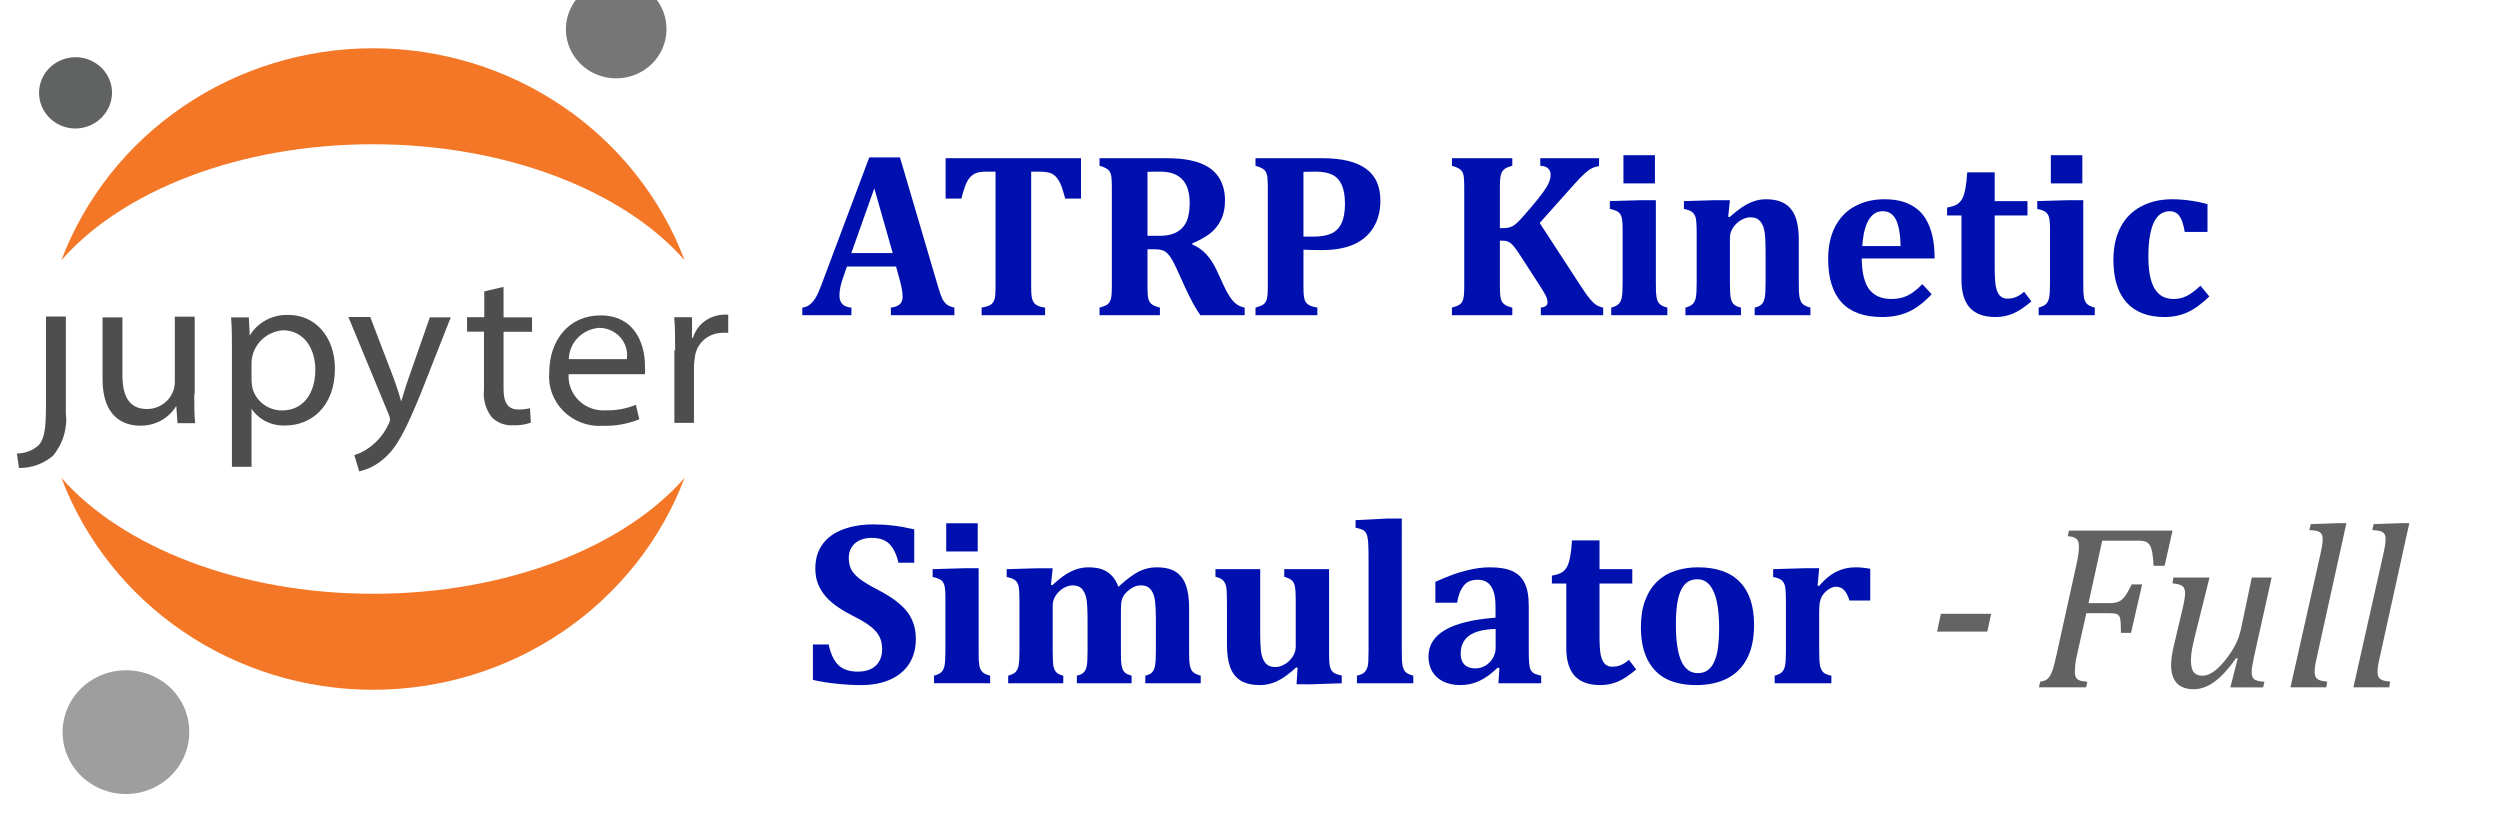 <?xml version="1.0" encoding="UTF-8" standalone="no"?>
<!-- Created with Inkscape (http://www.inkscape.org/) -->

<svg
   xmlns:figma="http://www.figma.com/figma/ns"
   xmlns:dc="http://purl.org/dc/elements/1.1/"
   xmlns:cc="http://creativecommons.org/ns#"
   xmlns:rdf="http://www.w3.org/1999/02/22-rdf-syntax-ns#"
   xmlns:svg="http://www.w3.org/2000/svg"
   xmlns="http://www.w3.org/2000/svg"
   xmlns:xlink="http://www.w3.org/1999/xlink"
   xmlns:sodipodi="http://sodipodi.sourceforge.net/DTD/sodipodi-0.dtd"
   xmlns:inkscape="http://www.inkscape.org/namespaces/inkscape"
   width="90mm"
   height="30mm"
   viewBox="0 0 90 30"
   version="1.1"
   id="svg8"
   inkscape:version="0.92.1 r15371"
   sodipodi:docname="ATRP_Kinetic_Simulator_Full.svg">
  <defs
     id="defs2">
    <path
       d="m 1.745,5.475 c 0,1.558 -0.125,2.065 -0.445,2.439 C 0.943,8.236 0.48,8.414 0,8.413 L 0.125,9.304 C 0.869,9.314 1.591,9.051 2.155,8.565 2.458,8.195 2.683,7.768 2.818,7.309 2.953,6.85 2.993,6.369 2.938,5.894 V 0 h -1.193 v 5.44 z"
       id="path0_fill"
       inkscape:connector-curvature="0" />
    <path
       d="m 5.502,4.763 c 0,0.668 0,1.264 0.053,1.781 H 4.496 L 4.425,5.484 C 4.203,5.859 3.886,6.169 3.506,6.381 3.126,6.594 2.697,6.702 2.261,6.695 1.229,6.695 0,6.134 0,3.846 V 0.045 H 1.193 V 3.606 c 0,1.238 0.383,2.065 1.46,2.065 C 2.875,5.674 3.095,5.632 3.3,5.548 3.505,5.464 3.691,5.34 3.848,5.184 4.005,5.027 4.129,4.84 4.213,4.635 4.296,4.43 4.338,4.21 4.336,3.989 V 0 h 1.193 v 4.727 z"
       id="path1_fill"
       inkscape:connector-curvature="0" />
    <path
       d="m 0.053,2.273 c 0,-0.828 0,-1.505 -0.053,-2.119 H 1.068 L 1.122,1.267 C 1.36,0.865 1.702,0.535 2.113,0.312 2.524,0.089 2.988,-0.018 3.454,0.002 c 1.585,0 2.778,1.327 2.778,3.303 0,2.333 -1.433,3.49 -2.982,3.49 C 2.853,6.813 2.459,6.728 2.105,6.549 1.751,6.369 1.449,6.102 1.229,5.772 v 0 3.561 H 0.053 V 2.299 Z M 1.229,4.009 c 0.003,0.162 0.021,0.322 0.053,0.481 0.101,0.395 0.331,0.746 0.653,0.996 0.323,0.25 0.719,0.385 1.127,0.384 1.255,0 1.994,-1.024 1.994,-2.511 0,-1.3 -0.694,-2.413 -1.95,-2.413 C 2.61,0.987 2.145,1.207 1.8,1.566 1.454,1.925 1.251,2.398 1.229,2.896 Z"
       id="path2_fill"
       inkscape:connector-curvature="0" />
    <path
       d="M 1.318,0.018 2.751,3.855 C 2.902,4.282 3.063,4.799 3.169,5.182 3.294,4.79 3.428,4.291 3.588,3.828 L 4.888,0.018 H 6.143 L 4.362,4.647 C 3.472,6.873 2.929,8.022 2.11,8.716 1.697,9.093 1.194,9.357 0.65,9.482 L 0.356,8.485 C 0.737,8.359 1.09,8.163 1.398,7.906 1.832,7.552 2.177,7.1 2.404,6.588 2.452,6.499 2.486,6.403 2.502,6.303 2.492,6.196 2.465,6.091 2.422,5.992 L 0,0 h 1.3 z"
       id="path3_fill"
       inkscape:connector-curvature="0" />
    <path
       d="M 2.19,0 V 1.87 H 3.9 v 0.89 H 2.19 v 3.508 c 0,0.801 0.231,1.264 0.89,1.264 C 3.314,7.536 3.548,7.509 3.775,7.452 L 3.828,8.342 C 3.488,8.46 3.129,8.514 2.769,8.502 2.53,8.517 2.292,8.48 2.069,8.394 1.846,8.308 1.644,8.175 1.478,8.004 1.115,7.519 0.95,6.914 1.015,6.312 V 2.751 H 0 V 1.861 H 1.033 V 0.276 Z"
       id="path4_fill"
       inkscape:connector-curvature="0" />
    <path
       d="M 1.177,3.579 C 1.153,3.881 1.195,4.185 1.299,4.469 1.404,4.753 1.569,5.011 1.783,5.225 1.997,5.44 2.256,5.605 2.54,5.709 2.824,5.814 3.128,5.856 3.43,5.831 4.04,5.845 4.647,5.73 5.21,5.493 l 0.205,0.89 C 4.724,6.668 3.981,6.805 3.234,6.784 2.798,6.814 2.361,6.749 1.953,6.594 1.545,6.439 1.175,6.198 0.869,5.887 0.563,5.576 0.328,5.202 0.18,4.791 0.031,4.381 -0.026,3.943 0.011,3.508 0.011,1.549 1.177,0 3.082,0 c 2.137,0 2.671,1.87 2.671,3.063 0.011,0.184 0.011,0.368 0,0.552 H 1.15 Z M 4.667,2.689 C 4.701,2.451 4.684,2.208 4.617,1.977 4.55,1.746 4.434,1.533 4.277,1.35 4.12,1.168 3.926,1.022 3.707,0.921 3.489,0.82 3.252,0.767 3.011,0.766 2.522,0.801 2.064,1.018 1.726,1.374 1.388,1.729 1.196,2.198 1.186,2.689 Z"
       id="path5_fill"
       inkscape:connector-curvature="0" />
    <path
       d="m 0.053,2.192 c 0,-0.766 0,-1.424 -0.053,-2.03 H 1.068 V 1.436 H 1.122 C 1.234,1.043 1.466,0.694 1.785,0.439 2.104,0.184 2.494,0.034 2.902,0.011 c 0.112,-0.015 0.226,-0.015 0.338,0 V 1.124 C 3.105,1.108 2.967,1.108 2.831,1.124 2.427,1.14 2.042,1.302 1.749,1.58 1.456,1.859 1.274,2.235 1.238,2.637 1.204,2.82 1.186,3.004 1.184,3.189 V 6.653 H 0.009 V 2.201 Z"
       id="path6_fill"
       inkscape:connector-curvature="0" />
    <path
       d="M 6.031,2.836 C 6.067,3.434 5.925,4.029 5.622,4.546 5.319,5.063 4.869,5.478 4.329,5.738 3.789,5.999 3.184,6.092 2.591,6.008 1.998,5.923 1.443,5.663 0.998,5.262 0.553,4.861 0.237,4.337 0.091,3.755 -0.055,3.174 -0.025,2.563 0.178,1.999 0.381,1.435 0.747,0.944 1.229,0.589 1.712,0.234 2.289,0.03 2.888,0.005 3.28,-0.017 3.673,0.039 4.044,0.17 4.415,0.301 4.756,0.503 5.048,0.767 5.34,1.03 5.577,1.348 5.746,1.703 5.914,2.058 6.011,2.443 6.031,2.836 Z"
       id="path7_fill"
       inkscape:connector-curvature="0" />
    <path
       d="M 18.696,7.122 C 10.684,7.122 3.641,4.247 0,0 1.413,3.82 3.962,7.116 7.305,9.444 10.647,11.772 14.623,13.02 18.696,13.02 c 4.073,0 8.049,-1.248 11.392,-3.576 C 33.43,7.116 35.98,3.82 37.392,0 33.76,4.247 26.744,7.122 18.696,7.122 Z"
       id="path8_fill"
       inkscape:connector-curvature="0" />
    <path
       d="m 18.696,5.897 c 8.013,0 15.055,2.876 18.696,7.122 C 35.98,9.199 33.43,5.903 30.088,3.576 26.745,1.248 22.77,0 18.696,0 14.623,0 10.647,1.248 7.305,3.576 3.962,5.903 1.413,9.199 0,13.02 3.641,8.764 10.648,5.897 18.696,5.897 Z"
       id="path9_fill"
       inkscape:connector-curvature="0" />
    <path
       d="M 7.596,3.567 C 7.643,4.32 7.464,5.07 7.083,5.722 6.703,6.373 6.136,6.897 5.457,7.226 4.777,7.554 4.015,7.673 3.268,7.567 2.52,7.461 1.822,7.135 1.26,6.631 0.699,6.126 0.3,5.466 0.116,4.734 -0.069,4.002 -0.032,3.232 0.223,2.521 0.477,1.81 0.938,1.192 1.545,0.744 2.153,0.296 2.88,0.039 3.634,0.005 4.128,-0.021 4.622,0.05 5.089,0.215 5.555,0.379 5.985,0.634 6.353,0.965 6.721,1.296 7.02,1.696 7.233,2.142 7.446,2.589 7.57,3.073 7.596,3.567 Z"
       id="path10_fill"
       inkscape:connector-curvature="0" />
    <path
       d="M 2.251,4.379 C 1.819,4.391 1.393,4.275 1.027,4.046 0.661,3.817 0.371,3.484 0.194,3.091 0.016,2.697 -0.041,2.259 0.029,1.833 0.1,1.407 0.294,1.011 0.589,0.696 0.884,0.38 1.266,0.158 1.686,0.059 2.106,-0.041 2.546,-0.014 2.951,0.137 3.356,0.287 3.708,0.553 3.962,0.903 4.216,1.252 4.361,1.669 4.378,2.1 4.395,2.684 4.181,3.25 3.783,3.677 3.385,4.104 2.834,4.356 2.251,4.379 Z"
       id="path11_fill"
       inkscape:connector-curvature="0" />
    <path
       d="m 1.745,5.475 c 0,1.558 -0.125,2.065 -0.445,2.439 C 0.943,8.236 0.48,8.414 0,8.413 L 0.125,9.304 C 0.869,9.314 1.591,9.051 2.155,8.565 2.458,8.195 2.683,7.768 2.818,7.309 2.953,6.85 2.993,6.369 2.938,5.894 V 0 h -1.193 v 5.44 z"
       id="path0_fill-9"
       inkscape:connector-curvature="0" />
    <path
       d="m 5.502,4.763 c 0,0.668 0,1.264 0.053,1.781 H 4.496 L 4.425,5.484 C 4.203,5.859 3.886,6.169 3.506,6.381 3.126,6.594 2.697,6.702 2.261,6.695 1.229,6.695 0,6.134 0,3.846 V 0.045 H 1.193 V 3.606 c 0,1.238 0.383,2.065 1.46,2.065 C 2.875,5.674 3.095,5.632 3.3,5.548 3.505,5.464 3.691,5.34 3.848,5.184 4.005,5.027 4.129,4.84 4.213,4.635 4.296,4.43 4.338,4.21 4.336,3.989 V 0 h 1.193 v 4.727 z"
       id="path1_fill-4"
       inkscape:connector-curvature="0" />
    <path
       d="m 0.053,2.273 c 0,-0.828 0,-1.505 -0.053,-2.119 H 1.068 L 1.122,1.267 C 1.36,0.865 1.702,0.535 2.113,0.312 2.524,0.089 2.988,-0.018 3.454,0.002 c 1.585,0 2.778,1.327 2.778,3.303 0,2.333 -1.433,3.49 -2.982,3.49 C 2.853,6.813 2.459,6.728 2.105,6.549 1.751,6.369 1.449,6.102 1.229,5.772 v 0 3.561 H 0.053 V 2.299 Z M 1.229,4.009 c 0.003,0.162 0.021,0.322 0.053,0.481 0.101,0.395 0.331,0.746 0.653,0.996 0.323,0.25 0.719,0.385 1.127,0.384 1.255,0 1.994,-1.024 1.994,-2.511 0,-1.3 -0.694,-2.413 -1.95,-2.413 C 2.61,0.987 2.145,1.207 1.8,1.566 1.454,1.925 1.251,2.398 1.229,2.896 Z"
       id="path2_fill-4"
       inkscape:connector-curvature="0" />
    <path
       d="M 1.318,0.018 2.751,3.855 C 2.902,4.282 3.063,4.799 3.169,5.182 3.294,4.79 3.428,4.291 3.588,3.828 L 4.888,0.018 H 6.143 L 4.362,4.647 C 3.472,6.873 2.929,8.022 2.11,8.716 1.697,9.093 1.194,9.357 0.65,9.482 L 0.356,8.485 C 0.737,8.359 1.09,8.163 1.398,7.906 1.832,7.552 2.177,7.1 2.404,6.588 2.452,6.499 2.486,6.403 2.502,6.303 2.492,6.196 2.465,6.091 2.422,5.992 L 0,0 h 1.3 z"
       id="path3_fill-4"
       inkscape:connector-curvature="0" />
    <path
       d="M 2.19,0 V 1.87 H 3.9 v 0.89 H 2.19 v 3.508 c 0,0.801 0.231,1.264 0.89,1.264 C 3.314,7.536 3.548,7.509 3.775,7.452 L 3.828,8.342 C 3.488,8.46 3.129,8.514 2.769,8.502 2.53,8.517 2.292,8.48 2.069,8.394 1.846,8.308 1.644,8.175 1.478,8.004 1.115,7.519 0.95,6.914 1.015,6.312 V 2.751 H 0 V 1.861 H 1.033 V 0.276 Z"
       id="path4_fill-1"
       inkscape:connector-curvature="0" />
    <path
       d="M 1.177,3.579 C 1.153,3.881 1.195,4.185 1.299,4.469 1.404,4.753 1.569,5.011 1.783,5.225 1.997,5.44 2.256,5.605 2.54,5.709 2.824,5.814 3.128,5.856 3.43,5.831 4.04,5.845 4.647,5.73 5.21,5.493 l 0.205,0.89 C 4.724,6.668 3.981,6.805 3.234,6.784 2.798,6.814 2.361,6.749 1.953,6.594 1.545,6.439 1.175,6.198 0.869,5.887 0.563,5.576 0.328,5.202 0.18,4.791 0.031,4.381 -0.026,3.943 0.011,3.508 0.011,1.549 1.177,0 3.082,0 c 2.137,0 2.671,1.87 2.671,3.063 0.011,0.184 0.011,0.368 0,0.552 H 1.15 Z M 4.667,2.689 C 4.701,2.451 4.684,2.208 4.617,1.977 4.55,1.746 4.434,1.533 4.277,1.35 4.12,1.168 3.926,1.022 3.707,0.921 3.489,0.82 3.252,0.767 3.011,0.766 2.522,0.801 2.064,1.018 1.726,1.374 1.388,1.729 1.196,2.198 1.186,2.689 Z"
       id="path5_fill-5"
       inkscape:connector-curvature="0" />
    <path
       d="m 0.053,2.192 c 0,-0.766 0,-1.424 -0.053,-2.03 H 1.068 V 1.436 H 1.122 C 1.234,1.043 1.466,0.694 1.785,0.439 2.104,0.184 2.494,0.034 2.902,0.011 c 0.112,-0.015 0.226,-0.015 0.338,0 V 1.124 C 3.105,1.108 2.967,1.108 2.831,1.124 2.427,1.14 2.042,1.302 1.749,1.58 1.456,1.859 1.274,2.235 1.238,2.637 1.204,2.82 1.186,3.004 1.184,3.189 V 6.653 H 0.009 V 2.201 Z"
       id="path6_fill-1"
       inkscape:connector-curvature="0" />
    <path
       d="M 6.031,2.836 C 6.067,3.434 5.925,4.029 5.622,4.546 5.319,5.063 4.869,5.478 4.329,5.738 3.789,5.999 3.184,6.092 2.591,6.008 1.998,5.923 1.443,5.663 0.998,5.262 0.553,4.861 0.237,4.337 0.091,3.755 -0.055,3.174 -0.025,2.563 0.178,1.999 0.381,1.435 0.747,0.944 1.229,0.589 1.712,0.234 2.289,0.03 2.888,0.005 3.28,-0.017 3.673,0.039 4.044,0.17 4.415,0.301 4.756,0.503 5.048,0.767 5.34,1.03 5.577,1.348 5.746,1.703 5.914,2.058 6.011,2.443 6.031,2.836 Z"
       id="path7_fill-1"
       inkscape:connector-curvature="0" />
    <path
       d="M 18.696,7.122 C 10.684,7.122 3.641,4.247 0,0 1.413,3.82 3.962,7.116 7.305,9.444 10.647,11.772 14.623,13.02 18.696,13.02 c 4.073,0 8.049,-1.248 11.392,-3.576 C 33.43,7.116 35.98,3.82 37.392,0 33.76,4.247 26.744,7.122 18.696,7.122 Z"
       id="path8_fill-3"
       inkscape:connector-curvature="0" />
    <path
       d="m 18.696,5.897 c 8.013,0 15.055,2.876 18.696,7.122 C 35.98,9.199 33.43,5.903 30.088,3.576 26.745,1.248 22.77,0 18.696,0 14.623,0 10.647,1.248 7.305,3.576 3.962,5.903 1.413,9.199 0,13.02 3.641,8.764 10.648,5.897 18.696,5.897 Z"
       id="path9_fill-6"
       inkscape:connector-curvature="0" />
    <path
       d="M 7.596,3.567 C 7.643,4.32 7.464,5.07 7.083,5.722 6.703,6.373 6.136,6.897 5.457,7.226 4.777,7.554 4.015,7.673 3.268,7.567 2.52,7.461 1.822,7.135 1.26,6.631 0.699,6.126 0.3,5.466 0.116,4.734 -0.069,4.002 -0.032,3.232 0.223,2.521 0.477,1.81 0.938,1.192 1.545,0.744 2.153,0.296 2.88,0.039 3.634,0.005 4.128,-0.021 4.622,0.05 5.089,0.215 5.555,0.379 5.985,0.634 6.353,0.965 6.721,1.296 7.02,1.696 7.233,2.142 7.446,2.589 7.57,3.073 7.596,3.567 Z"
       id="path10_fill-2"
       inkscape:connector-curvature="0" />
    <path
       d="M 2.251,4.379 C 1.819,4.391 1.393,4.275 1.027,4.046 0.661,3.817 0.371,3.484 0.194,3.091 0.016,2.697 -0.041,2.259 0.029,1.833 0.1,1.407 0.294,1.011 0.589,0.696 0.884,0.38 1.266,0.158 1.686,0.059 2.106,-0.041 2.546,-0.014 2.951,0.137 3.356,0.287 3.708,0.553 3.962,0.903 4.216,1.252 4.361,1.669 4.378,2.1 4.395,2.684 4.181,3.25 3.783,3.677 3.385,4.104 2.834,4.356 2.251,4.379 Z"
       id="path11_fill-0"
       inkscape:connector-curvature="0" />
  </defs>
  <sodipodi:namedview
     id="base"
     pagecolor="#ffffff"
     bordercolor="#666666"
     borderopacity="1.0"
     inkscape:pageopacity="0.0"
     inkscape:pageshadow="2"
     inkscape:zoom="1.979899"
     inkscape:cx="222.56582"
     inkscape:cy="66.161592"
     inkscape:document-units="mm"
     inkscape:current-layer="layer1"
     showgrid="false"
     inkscape:pagecheckerboard="true"
     inkscape:window-width="1428"
     inkscape:window-height="977"
     inkscape:window-x="64"
     inkscape:window-y="-8"
     inkscape:window-maximized="1" />
  <g
     inkscape:label="Layer 1"
     inkscape:groupmode="layer"
     id="layer1"
     transform="translate(0,-267)">
    <g
       figma:type="canvas"
       transform="matrix(0.6,0,0,0.586,-983.716,-1171.58)"
       id="Canvas">
      <g
         figma:type="group"
         style="mix-blend-mode:normal"
         id="g225">
        <g
           figma:type="group"
           style="mix-blend-mode:normal"
           id="g223">
          <g
             figma:type="group"
             style="mix-blend-mode:normal"
             id="Group">
            <g
               figma:type="group"
               style="mix-blend-mode:normal"
               id="g">
              <g
                 figma:type="group"
                 style="mix-blend-mode:normal"
                 id="path">
                <g
                   figma:type="vector"
                   style="mix-blend-mode:normal"
                   id="path9 fill">
                  <use
                     id="use160"
                     style="mix-blend-mode:normal;fill:#4e4e4e"
                     transform="translate(1640.54,2474.36)"
                     xlink:href="#path0_fill-9"
                     x="0"
                     y="0"
                     width="100%"
                     height="100%" />
                </g>
              </g>
              <g
                 figma:type="group"
                 style="mix-blend-mode:normal"
                 id="g167">
                <g
                   figma:type="vector"
                   style="mix-blend-mode:normal"
                   id="path10 fill">
                  <use
                     id="use164"
                     style="mix-blend-mode:normal;fill:#4e4e4e"
                     transform="translate(1645.68,2474.37)"
                     xlink:href="#path1_fill-4"
                     x="0"
                     y="0"
                     width="100%"
                     height="100%" />
                </g>
              </g>
              <g
                 figma:type="group"
                 style="mix-blend-mode:normal"
                 id="g172">
                <g
                   figma:type="vector"
                   style="mix-blend-mode:normal"
                   id="path11 fill">
                  <use
                     id="use169"
                     style="mix-blend-mode:normal;fill:#4e4e4e"
                     transform="translate(1653.39,2474.26)"
                     xlink:href="#path2_fill-4"
                     x="0"
                     y="0"
                     width="100%"
                     height="100%" />
                </g>
              </g>
              <g
                 figma:type="group"
                 style="mix-blend-mode:normal"
                 id="g177">
                <g
                   figma:type="vector"
                   style="mix-blend-mode:normal"
                   id="path12 fill">
                  <use
                     id="use174"
                     style="mix-blend-mode:normal;fill:#4e4e4e"
                     transform="translate(1660.43,2474.39)"
                     xlink:href="#path3_fill-4"
                     x="0"
                     y="0"
                     width="100%"
                     height="100%" />
                </g>
              </g>
              <g
                 figma:type="group"
                 style="mix-blend-mode:normal"
                 id="g182">
                <g
                   figma:type="vector"
                   style="mix-blend-mode:normal"
                   id="path13 fill">
                  <use
                     id="use179"
                     style="mix-blend-mode:normal;fill:#4e4e4e"
                     transform="translate(1667.55,2472.54)"
                     xlink:href="#path4_fill-1"
                     x="0"
                     y="0"
                     width="100%"
                     height="100%" />
                </g>
              </g>
              <g
                 figma:type="group"
                 style="mix-blend-mode:normal"
                 id="g187">
                <g
                   figma:type="vector"
                   style="mix-blend-mode:normal"
                   id="path14 fill">
                  <use
                     id="use184"
                     style="mix-blend-mode:normal;fill:#4e4e4e"
                     transform="translate(1672.47,2474.29)"
                     xlink:href="#path5_fill-5"
                     x="0"
                     y="0"
                     width="100%"
                     height="100%" />
                </g>
              </g>
              <g
                 figma:type="group"
                 style="mix-blend-mode:normal"
                 id="g192">
                <g
                   figma:type="vector"
                   style="mix-blend-mode:normal"
                   id="path15 fill">
                  <use
                     id="use189"
                     style="mix-blend-mode:normal;fill:#4e4e4e"
                     transform="translate(1679.98,2474.24)"
                     xlink:href="#path6_fill-1"
                     x="0"
                     y="0"
                     width="100%"
                     height="100%" />
                </g>
              </g>
            </g>
          </g>
          <g
             figma:type="group"
             style="mix-blend-mode:normal"
             id="g221">
            <g
               figma:type="group"
               style="mix-blend-mode:normal"
               id="g199">
              <g
                 figma:type="vector"
                 style="mix-blend-mode:normal"
                 id="path16 fill">
                <use
                   id="use196"
                   style="mix-blend-mode:normal;fill:#767677"
                   transform="translate(1673.48,2453.69)"
                   xlink:href="#path7_fill-1"
                   x="0"
                   y="0"
                   width="100%"
                   height="100%" />
              </g>
            </g>
            <g
               figma:type="group"
               style="mix-blend-mode:normal"
               id="g204">
              <g
                 figma:type="vector"
                 style="mix-blend-mode:normal"
                 id="path17 fill">
                <use
                   id="use201"
                   style="mix-blend-mode:normal;fill:#f37726"
                   transform="translate(1643.21,2484.27)"
                   xlink:href="#path8_fill-3"
                   x="0"
                   y="0"
                   width="100%"
                   height="100%" />
              </g>
            </g>
            <g
               figma:type="group"
               style="mix-blend-mode:normal"
               id="g209">
              <g
                 figma:type="vector"
                 style="mix-blend-mode:normal"
                 id="path18 fill">
                <use
                   id="use206"
                   style="mix-blend-mode:normal;fill:#f37726"
                   transform="translate(1643.21,2457.88)"
                   xlink:href="#path9_fill-6"
                   x="0"
                   y="0"
                   width="100%"
                   height="100%" />
              </g>
            </g>
            <g
               figma:type="group"
               style="mix-blend-mode:normal"
               id="g214">
              <g
                 figma:type="vector"
                 style="mix-blend-mode:normal"
                 id="path19 fill">
                <use
                   id="use211"
                   style="mix-blend-mode:normal;fill:#9e9e9e"
                   transform="translate(1643.28,2496.09)"
                   xlink:href="#path10_fill-2"
                   x="0"
                   y="0"
                   width="100%"
                   height="100%" />
              </g>
            </g>
            <g
               figma:type="group"
               style="mix-blend-mode:normal"
               id="g219">
              <g
                 figma:type="vector"
                 style="mix-blend-mode:normal"
                 id="path20 fill">
                <use
                   id="use216"
                   style="mix-blend-mode:normal;fill:#616262"
                   transform="translate(1641.87,2458.43)"
                   xlink:href="#path11_fill-0"
                   x="0"
                   y="0"
                   width="100%"
                   height="100%" />
              </g>
            </g>
          </g>
        </g>
      </g>
    </g>
    <g
       aria-label="ATRP Kinetic Simulator -Lite"
       transform="matrix(0.265,0,0,0.265,-3.608,264.595)"
       style="font-style:normal;font-weight:normal;font-size:40px;line-height:1.25;font-family:sans-serif;letter-spacing:0px;word-spacing:0px;fill:#000000;fill-opacity:1;stroke:none"
       id="flowRoot302">
      <path
         d="m 135.344,45.284 h -6.672 l -0.516,1.484 q -0.219,0.625 -0.359,1.219 -0.141,0.578 -0.141,1.234 0,1.531 1.625,1.641 v 1.031 h -6.672 v -1.031 q 0.578,-0.062 1.016,-0.406 0.438,-0.344 0.797,-0.938 0.359,-0.594 0.766,-1.703 l 6.516,-17.359 h 4.172 l 5.156,17.5 q 0.344,1.172 0.578,1.672 0.234,0.484 0.609,0.797 0.375,0.297 1.047,0.438 v 1.031 h -8.625 v -1.031 q 0.812,-0.094 1.203,-0.453 0.391,-0.359 0.391,-1.016 0,-0.484 -0.109,-1.078 -0.109,-0.594 -0.359,-1.5 z m -6.078,-1.828 h 5.625 l -2.5,-8.797 z"
         style="font-style:normal;font-variant:normal;font-weight:bold;font-stretch:normal;font-size:32px;font-family:Cambria;-inkscape-font-specification:'Cambria Bold';fill:#0010af;fill-opacity:1"
         id="path4563" />
      <path
         d="m 146.969,51.894 v -1.031 Q 147.625,50.753 148,50.581 q 0.391,-0.188 0.578,-0.516 0.188,-0.328 0.234,-0.828 0.047,-0.516 0.047,-1.266 V 32.394 h -1.266 q -0.938,0 -1.438,0.219 -0.5,0.219 -0.875,0.688 -0.359,0.469 -0.625,1.266 -0.266,0.781 -0.438,1.484 h -2.141 v -5.484 h 18.391 v 5.484 h -2.141 q -0.297,-1.062 -0.469,-1.562 -0.172,-0.5 -0.391,-0.844 -0.203,-0.359 -0.438,-0.594 -0.234,-0.234 -0.5,-0.375 -0.266,-0.141 -0.672,-0.203 -0.391,-0.078 -1.031,-0.078 h -1.125 v 15.578 q 0,0.828 0.047,1.266 0.047,0.422 0.172,0.688 0.125,0.266 0.297,0.438 0.188,0.156 0.5,0.297 0.328,0.125 0.875,0.203 v 1.031 z"
         style="font-style:normal;font-variant:normal;font-weight:bold;font-stretch:normal;font-size:32px;font-family:Cambria;-inkscape-font-specification:'Cambria Bold';fill:#0010af;fill-opacity:1"
         id="path4565" />
      <path
         d="m 171.188,51.894 h -8.203 v -1.031 q 0.578,-0.156 0.906,-0.328 0.344,-0.188 0.5,-0.5 0.172,-0.328 0.219,-0.812 0.047,-0.5 0.047,-1.25 v -13.469 q 0,-0.734 -0.047,-1.234 -0.031,-0.5 -0.203,-0.812 -0.156,-0.312 -0.5,-0.5 -0.328,-0.203 -0.922,-0.359 v -1.031 h 9.109 q 1.844,0 3.125,0.266 1.297,0.25 2.266,0.781 0.812,0.438 1.375,1.109 0.562,0.656 0.859,1.547 0.312,0.875 0.312,2.047 0,1.531 -0.547,2.625 -0.531,1.094 -1.453,1.828 -0.906,0.719 -2.438,1.359 v 0.156 q 1.156,0.5 1.906,1.344 0.766,0.828 1.375,2.109 l 0.984,2.125 q 0.656,1.422 1.297,2.141 0.656,0.703 1.547,0.859 v 1.031 h -6.016 q -0.906,-1.25 -2.047,-3.719 l -1.219,-2.672 q -0.547,-1.188 -0.938,-1.688 -0.391,-0.5 -0.812,-0.688 -0.406,-0.188 -1.266,-0.188 H 169.5 v 5.031 q 0,1.172 0.109,1.641 0.109,0.469 0.422,0.75 0.312,0.281 1.156,0.5 z M 169.5,32.425 v 8.688 h 1.547 q 1.25,0 2.062,-0.328 0.812,-0.344 1.281,-0.938 0.484,-0.609 0.656,-1.422 0.188,-0.812 0.188,-1.781 0,-2.125 -1,-3.188 -1,-1.062 -2.969,-1.062 -1.344,0 -1.766,0.031 z"
         style="font-style:normal;font-variant:normal;font-weight:bold;font-stretch:normal;font-size:32px;font-family:Cambria;-inkscape-font-specification:'Cambria Bold';fill:#0010af;fill-opacity:1"
         id="path4567" />
      <path
         d="m 190.688,47.987 q 0,1.031 0.078,1.469 0.078,0.422 0.25,0.688 0.188,0.25 0.516,0.422 0.344,0.172 1.047,0.297 v 1.031 h -8.406 v -1.031 q 0.578,-0.156 0.906,-0.328 0.344,-0.188 0.5,-0.5 0.172,-0.328 0.219,-0.812 0.047,-0.5 0.047,-1.25 v -13.469 q 0,-0.734 -0.047,-1.234 -0.031,-0.5 -0.203,-0.812 -0.156,-0.312 -0.5,-0.5 -0.328,-0.203 -0.922,-0.359 v -1.031 H 193.25 q 3.953,0 5.922,1.422 1.969,1.406 1.969,4.344 0,2.078 -0.922,3.609 -0.922,1.531 -2.672,2.328 -1.75,0.781 -4.375,0.781 -1.516,0 -2.484,-0.062 z m 0,-6.766 h 1.344 q 1.562,0 2.484,-0.438 0.922,-0.453 1.359,-1.422 0.453,-0.969 0.453,-2.609 0,-1.625 -0.453,-2.578 -0.438,-0.969 -1.297,-1.375 -0.859,-0.406 -2.203,-0.406 -1.094,0 -1.688,0.031 z"
         style="font-style:normal;font-variant:normal;font-weight:bold;font-stretch:normal;font-size:32px;font-family:Cambria;-inkscape-font-specification:'Cambria Bold';fill:#0010af;fill-opacity:1"
         id="path4569" />
      <path
         d="m 228.234,47.737 q 0.609,0.938 1.016,1.5 0.422,0.547 0.734,0.859 0.312,0.312 0.609,0.484 0.312,0.156 0.812,0.297 v 1.016 h -8.469 v -1.031 q 0.531,-0.078 0.719,-0.25 0.188,-0.188 0.188,-0.484 0,-0.25 -0.078,-0.484 -0.062,-0.25 -0.328,-0.719 -0.266,-0.469 -1.078,-1.719 l -2.391,-3.688 q -0.438,-0.672 -0.766,-1.047 -0.312,-0.375 -0.641,-0.531 -0.312,-0.172 -0.875,-0.172 h -0.312 v 6.203 q 0,0.547 0.031,1.016 0.031,0.469 0.125,0.766 0.094,0.297 0.266,0.5 0.188,0.203 0.5,0.359 0.312,0.141 0.766,0.25 v 1.031 h -8.203 v -1.031 q 0.578,-0.156 0.906,-0.328 0.344,-0.188 0.5,-0.5 0.172,-0.328 0.219,-0.812 0.047,-0.5 0.047,-1.25 v -13.469 q 0,-0.734 -0.047,-1.234 -0.031,-0.5 -0.203,-0.812 -0.156,-0.312 -0.5,-0.5 -0.328,-0.203 -0.922,-0.359 v -1.031 h 8.203 v 1.031 q -0.656,0.172 -0.969,0.375 -0.297,0.203 -0.453,0.484 -0.141,0.281 -0.203,0.719 -0.062,0.438 -0.062,1.328 v 5.562 h 0.328 q 0.719,0 1.141,-0.156 0.422,-0.156 0.859,-0.562 0.453,-0.406 1.719,-1.891 1.281,-1.5 1.844,-2.297 0.578,-0.812 0.781,-1.328 0.219,-0.531 0.219,-1.047 0,-0.547 -0.375,-0.859 -0.359,-0.312 -1.031,-0.328 v -1.031 h 7.984 v 1.062 q -0.594,0.109 -1.016,0.328 -0.422,0.219 -0.969,0.719 -0.547,0.484 -1.391,1.438 l -4.688,5.25 z"
         style="font-style:normal;font-variant:normal;font-weight:bold;font-stretch:normal;font-size:32px;font-family:Cambria;-inkscape-font-specification:'Cambria Bold';fill:#0010af;fill-opacity:1"
         id="path4571" />
      <path
         d="m 238.438,30.159 v 3.828 h -4.281 V 30.159 Z M 232.5,50.862 q 0.766,-0.203 1.047,-0.531 0.297,-0.328 0.391,-0.891 0.109,-0.562 0.109,-2.047 v -7.266 q 0,-0.766 -0.078,-1.234 -0.062,-0.469 -0.266,-0.75 -0.188,-0.281 -0.531,-0.422 -0.328,-0.156 -0.859,-0.266 v -1.062 l 4.297,-0.125 h 1.953 v 11.109 q 0,0.875 0.016,1.359 0.031,0.469 0.078,0.734 0.047,0.25 0.125,0.453 0.094,0.203 0.234,0.375 0.141,0.172 0.406,0.312 0.266,0.141 0.703,0.25 v 1.031 H 232.5 Z"
         style="font-style:normal;font-variant:normal;font-weight:bold;font-stretch:normal;font-size:32px;font-family:Cambria;-inkscape-font-specification:'Cambria Bold';fill:#0010af;fill-opacity:1"
         id="path4573" />
      <path
         d="m 259.562,51.894 h -7.578 v -1.031 q 0.719,-0.172 1,-0.5 0.281,-0.344 0.375,-0.906 0.109,-0.578 0.109,-2.062 v -4.172 q 0,-1.109 -0.047,-1.812 -0.047,-0.719 -0.156,-1.172 -0.094,-0.453 -0.281,-0.75 -0.172,-0.312 -0.391,-0.5 -0.219,-0.203 -0.5,-0.297 -0.281,-0.094 -0.719,-0.094 -0.594,0 -1.234,0.375 -0.641,0.359 -1.078,1.016 -0.438,0.641 -0.438,1.375 v 6.016 q 0,1.484 0.094,2.062 0.094,0.578 0.375,0.922 0.297,0.328 1.031,0.5 v 1.031 h -7.547 v -1.031 q 0.75,-0.203 1.031,-0.531 0.297,-0.328 0.391,-0.891 0.109,-0.562 0.109,-2.047 v -6.422 q 0,-1.156 -0.047,-1.703 -0.031,-0.562 -0.188,-0.891 -0.141,-0.344 -0.453,-0.547 -0.297,-0.219 -1.047,-0.375 v -1.062 l 4.281,-0.125 h 1.969 l -0.234,2.25 0.188,0.047 q 0.969,-0.859 1.703,-1.344 0.734,-0.5 1.531,-0.781 0.812,-0.297 1.703,-0.297 1.281,0 2.125,0.375 0.844,0.359 1.359,1.062 0.531,0.703 0.75,1.719 0.234,1.016 0.234,2.359 v 5.719 q 0,0.688 0.016,1.297 0.031,0.594 0.125,0.953 0.094,0.359 0.25,0.594 0.172,0.219 0.469,0.375 0.297,0.156 0.719,0.266 z"
         style="font-style:normal;font-variant:normal;font-weight:bold;font-stretch:normal;font-size:32px;font-family:Cambria;-inkscape-font-specification:'Cambria Bold';fill:#0010af;fill-opacity:1"
         id="path4575" />
      <path
         d="m 276.031,49.05 q -1.594,1.688 -3.156,2.391 -1.562,0.703 -3.594,0.703 -3.641,0 -5.484,-1.984 -1.828,-2 -1.828,-5.922 0,-2.531 0.938,-4.359 0.953,-1.844 2.688,-2.781 1.734,-0.953 4.031,-0.953 1.422,0 2.484,0.328 1.078,0.328 1.844,0.922 0.766,0.578 1.266,1.406 0.594,0.984 0.891,2.25 0.312,1.297 0.328,3.141 h -9.906 q 0.016,2.828 1,4.172 1,1.328 3.031,1.328 1.188,0 2.141,-0.438 0.953,-0.453 2.062,-1.578 z m -4.219,-6.547 q -0.062,-2.391 -0.625,-3.562 -0.562,-1.172 -1.812,-1.172 -1.203,0 -1.922,1.219 -0.703,1.219 -0.844,3.516 z"
         style="font-style:normal;font-variant:normal;font-weight:bold;font-stretch:normal;font-size:32px;font-family:Cambria;-inkscape-font-specification:'Cambria Bold';fill:#0010af;fill-opacity:1"
         id="path4577" />
      <path
         d="m 289.578,50.019 q -1.375,1.172 -2.5,1.656 -1.125,0.469 -2.375,0.469 -2.328,0 -3.484,-1.25 -1.141,-1.266 -1.141,-3.812 V 38.347 H 278.125 v -1.078 q 0.953,-0.156 1.406,-0.469 0.453,-0.312 0.703,-0.828 0.25,-0.531 0.391,-1.375 0.156,-0.844 0.234,-2.109 h 3.734 v 3.906 h 4.453 v 1.953 h -4.453 v 7.047 q 0,1.766 0.156,2.609 0.172,0.844 0.562,1.25 0.391,0.391 0.969,0.391 0.438,0 0.781,-0.078 0.344,-0.078 0.719,-0.281 0.391,-0.203 0.812,-0.578 z"
         style="font-style:normal;font-variant:normal;font-weight:bold;font-stretch:normal;font-size:32px;font-family:Cambria;-inkscape-font-specification:'Cambria Bold';fill:#0010af;fill-opacity:1"
         id="path4579" />
      <path
         d="m 296.5,30.159 v 3.828 h -4.281 v -3.828 z m -5.938,20.703 q 0.766,-0.203 1.047,-0.531 0.297,-0.328 0.391,-0.891 0.109,-0.562 0.109,-2.047 v -7.266 q 0,-0.766 -0.078,-1.234 -0.062,-0.469 -0.266,-0.75 -0.188,-0.281 -0.531,-0.422 -0.328,-0.156 -0.859,-0.266 v -1.062 l 4.297,-0.125 h 1.953 v 11.109 q 0,0.875 0.016,1.359 0.031,0.469 0.078,0.734 0.047,0.25 0.125,0.453 0.094,0.203 0.234,0.375 0.141,0.172 0.406,0.312 0.266,0.141 0.703,0.25 v 1.031 h -7.625 z"
         style="font-style:normal;font-variant:normal;font-weight:bold;font-stretch:normal;font-size:32px;font-family:Cambria;-inkscape-font-specification:'Cambria Bold';fill:#0010af;fill-opacity:1"
         id="path4581" />
      <path
         d="m 312.547,47.894 1.203,1.453 q -1.531,1.5 -2.969,2.156 -1.422,0.641 -3.109,0.641 -3.391,0 -5.172,-1.984 -1.781,-2 -1.781,-5.797 0,-2.562 0.969,-4.422 0.984,-1.875 2.812,-2.828 1.828,-0.969 4.188,-0.969 1.266,0 2.516,0.188 1.266,0.172 2.297,0.484 v 3.766 h -3.094 q -0.234,-1.469 -0.703,-2.141 -0.469,-0.672 -1.344,-0.672 -0.578,0 -1.109,0.297 -0.516,0.281 -0.922,1 -0.391,0.703 -0.625,1.906 -0.234,1.188 -0.234,3.016 0,1.828 0.344,3.094 0.344,1.25 1.109,1.938 0.766,0.672 2.016,0.672 0.906,0 1.703,-0.391 0.812,-0.391 1.906,-1.406 z"
         style="font-style:normal;font-variant:normal;font-weight:bold;font-stretch:normal;font-size:32px;font-family:Cambria;-inkscape-font-specification:'Cambria Bold';fill:#0010af;fill-opacity:1"
         id="path4583" />
      <path
         d="m 126.188,96.628 q 0.391,1.859 1.297,2.781 0.922,0.906 2.687,0.906 0.922,0 1.656,-0.312 0.734,-0.313 1.172,-1 0.453,-0.703 0.453,-1.75 0,-0.969 -0.359,-1.672 -0.359,-0.719 -1.156,-1.359 -0.797,-0.641 -2.219,-1.359 -1.219,-0.609 -2.203,-1.266 -0.984,-0.656 -1.688,-1.438 -0.688,-0.797 -1.078,-1.734 -0.375,-0.938 -0.375,-2.109 0,-1.922 0.953,-3.266 0.953,-1.344 2.75,-2.031 1.812,-0.703 4.188,-0.703 1.391,0 2.656,0.156 1.266,0.141 2.891,0.516 v 4.531 h -2.141 q -0.297,-1.234 -0.766,-1.953 -0.453,-0.734 -1.141,-1.078 -0.688,-0.344 -1.734,-0.344 -0.891,0 -1.594,0.312 -0.703,0.312 -1.109,0.938 -0.406,0.609 -0.406,1.484 0,0.906 0.344,1.578 0.359,0.656 1.188,1.297 0.828,0.625 2.406,1.438 1.922,1 3.016,1.969 1.109,0.953 1.625,2.094 0.531,1.125 0.531,2.625 0,1.922 -0.891,3.344 -0.891,1.406 -2.594,2.172 -1.703,0.75 -3.938,0.75 -1.594,0 -3.328,-0.188 -1.719,-0.172 -3.234,-0.516 v -4.813 z"
         style="fill:#0010af;fill-opacity:1"
         id="path4585" />
      <path
         d="m 146.438,80.159 v 3.828 h -4.281 V 80.159 Z M 140.5,100.862 q 0.766,-0.203 1.047,-0.531 0.297,-0.328 0.391,-0.891 0.109,-0.562 0.109,-2.047 v -7.266 q 0,-0.766 -0.078,-1.234 -0.062,-0.469 -0.266,-0.75 -0.188,-0.281 -0.531,-0.422 -0.328,-0.156 -0.859,-0.266 v -1.062 l 4.297,-0.125 h 1.953 v 11.109 q 0,0.875 0.016,1.359 0.031,0.469 0.078,0.734 0.047,0.25 0.125,0.453 0.094,0.203 0.234,0.375 0.141,0.172 0.406,0.312 0.266,0.141 0.703,0.25 v 1.031 H 140.5 Z"
         style="fill:#0010af;fill-opacity:1"
         id="path4587" />
      <path
         d="m 156.391,88.519 0.188,0.047 q 1.422,-1.328 2.562,-1.875 1.141,-0.547 2.328,-0.547 1.156,0 1.922,0.297 0.766,0.297 1.297,0.875 0.531,0.562 0.859,1.484 1.578,-1.469 2.734,-2.062 1.172,-0.594 2.438,-0.594 1.25,0 2.062,0.328 0.828,0.328 1.359,1.016 0.531,0.688 0.766,1.719 0.25,1.031 0.25,2.469 v 5.703 q 0,0.688 0.016,1.297 0.031,0.594 0.125,0.953 0.094,0.359 0.25,0.594 0.172,0.219 0.469,0.375 0.297,0.156 0.719,0.266 v 1.031 h -7.531 v -1.031 q 0.703,-0.172 0.969,-0.5 0.266,-0.328 0.359,-0.906 0.109,-0.578 0.109,-2.062 v -4.188 q 0,-1.406 -0.094,-2.281 -0.094,-0.891 -0.359,-1.391 -0.266,-0.5 -0.641,-0.719 -0.359,-0.219 -0.953,-0.219 -0.406,0 -0.75,0.125 -0.344,0.125 -0.703,0.391 -0.344,0.25 -0.594,0.516 -0.25,0.266 -0.406,0.594 -0.141,0.328 -0.203,0.734 -0.047,0.406 -0.047,1.328 v 5.094 q 0,1.062 0.031,1.625 0.047,0.562 0.172,0.906 0.125,0.344 0.391,0.578 0.281,0.219 0.859,0.375 v 1.031 h -7.438 v -1.031 q 0.719,-0.172 0.984,-0.5 0.281,-0.328 0.375,-0.891 0.094,-0.578 0.094,-2.078 v -4.188 q 0,-1.031 -0.047,-1.734 -0.031,-0.719 -0.125,-1.156 -0.094,-0.438 -0.266,-0.766 -0.156,-0.328 -0.375,-0.531 -0.203,-0.203 -0.5,-0.312 -0.281,-0.109 -0.719,-0.109 -0.578,0 -1.219,0.359 -0.625,0.359 -1.062,1 -0.422,0.641 -0.422,1.375 v 6.047 q 0,1.469 0.078,2.062 0.094,0.578 0.375,0.922 0.281,0.328 0.984,0.5 v 1.031 h -7.484 v -1.031 q 0.75,-0.203 1.031,-0.531 0.297,-0.328 0.391,-0.891 0.109,-0.562 0.109,-2.047 v -6.422 q 0,-1.156 -0.047,-1.703 -0.031,-0.562 -0.188,-0.891 -0.141,-0.344 -0.453,-0.547 -0.297,-0.219 -1.047,-0.375 v -1.062 l 4.281,-0.125 h 1.969 z"
         style="fill:#0010af;fill-opacity:1"
         id="path4589" />
      <path
         d="m 178.734,86.394 h 6.078 v 8.672 q 0,1.5 0.094,2.344 0.094,0.844 0.359,1.344 0.266,0.484 0.641,0.719 0.391,0.219 0.984,0.219 0.578,0 1.219,-0.359 0.641,-0.359 1.078,-1 0.453,-0.656 0.453,-1.391 v -6.031 q 0,-1.141 -0.047,-1.688 -0.047,-0.562 -0.188,-0.875 -0.125,-0.312 -0.406,-0.516 -0.281,-0.219 -0.922,-0.406 v -1.031 h 6.094 v 10.938 q 0,1.188 0.031,1.734 0.047,0.547 0.188,0.875 0.141,0.328 0.453,0.547 0.312,0.203 1.047,0.359 v 1.047 l -4.25,0.141 H 189.75 l 0.141,-2.25 -0.188,-0.047 q -1.453,1.344 -2.594,1.875 -1.141,0.531 -2.297,0.531 -1.656,0 -2.656,-0.609 -0.984,-0.625 -1.422,-1.813 -0.438,-1.203 -0.438,-3.094 v -5.719 q 0,-0.875 -0.031,-1.344 -0.016,-0.469 -0.062,-0.719 -0.047,-0.266 -0.141,-0.469 -0.078,-0.219 -0.234,-0.391 -0.141,-0.172 -0.406,-0.312 -0.25,-0.141 -0.688,-0.25 z"
         style="fill:#0010af;fill-opacity:1"
         id="path4591" />
      <path
         d="m 204.047,97.378 q 0,1.484 0.094,2.047 0.094,0.562 0.375,0.906 0.297,0.328 1.094,0.531 v 1.031 h -7.656 v -1.031 q 0.469,-0.109 0.734,-0.25 0.266,-0.156 0.406,-0.344 0.156,-0.203 0.266,-0.5 0.109,-0.312 0.141,-0.844 0.031,-0.547 0.031,-1.547 v -12.188 q 0,-1.344 -0.031,-1.969 -0.016,-0.641 -0.094,-1.062 -0.062,-0.438 -0.234,-0.688 -0.156,-0.266 -0.453,-0.422 -0.297,-0.156 -0.953,-0.281 v -1.031 l 4.328,-0.219 h 1.953 z"
         style="fill:#0010af;fill-opacity:1"
         id="path4593" />
      <path
         d="m 217.312,99.847 -0.234,-0.078 q -1.281,1.25 -2.5,1.812 -1.203,0.562 -2.562,0.562 -1.344,0 -2.344,-0.484 -0.984,-0.5 -1.5,-1.375 -0.5,-0.875 -0.5,-2.016 0,-2.297 2.25,-3.609 2.266,-1.328 6.859,-1.672 v -1.484 q 0,-1.453 -0.328,-2.234 -0.328,-0.797 -0.844,-1.109 -0.516,-0.328 -1.234,-0.328 -0.719,0 -1.25,0.25 -0.516,0.25 -0.938,0.953 -0.422,0.688 -0.625,1.922 h -2.953 v -2.844 q 1.438,-0.641 2.391,-0.984 0.953,-0.344 1.875,-0.562 0.938,-0.234 1.672,-0.328 0.734,-0.094 1.469,-0.094 1.891,0 3.016,0.5 1.141,0.5 1.703,1.625 0.562,1.125 0.562,3.109 v 6.094 q 0,1.031 0.047,1.594 0.047,0.562 0.141,0.844 0.109,0.266 0.266,0.438 0.156,0.156 0.375,0.266 0.234,0.094 0.859,0.25 v 1.031 h -5.812 z m -0.516,-5.328 q -2.422,0.062 -3.594,0.906 -1.156,0.844 -1.156,2.469 0,0.969 0.531,1.484 0.531,0.5 1.469,0.5 0.719,0 1.359,-0.375 0.641,-0.391 1.016,-1.031 0.375,-0.641 0.375,-1.359 z"
         style="fill:#0010af;fill-opacity:1"
         id="path4595" />
      <path
         d="m 235.891,100.019 q -1.375,1.172 -2.5,1.656 -1.125,0.469 -2.375,0.469 -2.328,0 -3.484,-1.25 -1.141,-1.266 -1.141,-3.812 v -8.734 h -1.953 v -1.078 q 0.953,-0.156 1.406,-0.469 0.453,-0.312 0.703,-0.828 0.25,-0.531 0.391,-1.375 0.156,-0.844 0.234,-2.109 h 3.734 v 3.906 h 4.453 v 1.953 h -4.453 v 7.047 q 0,1.766 0.156,2.609 0.172,0.844 0.562,1.25 0.391,0.391 0.969,0.391 0.438,0 0.781,-0.078 0.344,-0.078 0.719,-0.281 0.391,-0.203 0.812,-0.578 z"
         style="fill:#0010af;fill-opacity:1"
         id="path4597" />
      <path
         d="m 244.031,102.144 q -2.297,0 -3.969,-0.797 -1.656,-0.812 -2.594,-2.578 -0.938,-1.781 -0.938,-4.516 0,-2.094 0.578,-3.625 0.578,-1.531 1.609,-2.531 1.031,-1 2.453,-1.469 1.438,-0.484 3.109,-0.484 3.781,0 5.703,2 1.922,1.984 1.922,5.828 0,2.719 -0.953,4.562 -0.953,1.828 -2.719,2.719 -1.766,0.891 -4.203,0.891 z m -2.75,-8.234 q 0,3.312 0.734,4.969 0.75,1.641 2.25,1.641 0.828,0 1.375,-0.422 0.562,-0.422 0.891,-1.219 0.344,-0.797 0.484,-1.906 0.141,-1.125 0.141,-2.516 0,-3.359 -0.75,-5.016 -0.734,-1.672 -2.188,-1.672 -1.062,0 -1.703,0.672 -0.641,0.672 -0.938,2.016 -0.297,1.344 -0.297,3.453 z"
         style="fill:#0010af;fill-opacity:1"
         id="path4599" />
      <path
         d="m 260.531,88.628 0.203,0.047 q 1.141,-1.344 2.344,-1.938 1.203,-0.594 2.609,-0.594 0.953,0 2,0.203 v 4.312 h -2.828 q -0.266,-0.906 -0.703,-1.391 -0.422,-0.484 -1.141,-0.484 -0.344,0 -0.766,0.219 -0.406,0.203 -0.766,0.594 -0.344,0.375 -0.5,0.781 -0.141,0.391 -0.188,0.797 -0.047,0.406 -0.047,1.219 v 4.984 q 0,1.484 0.109,2.078 0.109,0.594 0.438,0.937 0.328,0.328 1.109,0.469 v 1.031 h -7.703 v -1.031 q 0.75,-0.203 1.031,-0.531 0.297,-0.328 0.391,-0.891 0.109,-0.562 0.109,-2.047 v -6.422 q 0,-1.156 -0.047,-1.703 -0.031,-0.562 -0.188,-0.891 -0.141,-0.344 -0.453,-0.547 -0.297,-0.219 -1.047,-0.375 v -1.062 l 4.281,-0.125 H 260.75 Z"
         style="fill:#0010af;fill-opacity:1"
         id="path4601" />
      <path
         d="m 283.594,94.878 h -6.828 l 0.516,-2.422 h 6.828 z"
         style="font-style:italic;font-variant:normal;font-weight:normal;font-stretch:normal;font-family:Cambria;-inkscape-font-specification:'Cambria Italic';fill:#000000;fill-opacity:0.609"
         id="path4603" />
    </g>
    <g
       aria-label="Full"
       style="font-style:italic;font-variant:normal;font-weight:normal;font-stretch:normal;font-size:8.467px;line-height:1.25;font-family:Cambria;-inkscape-font-specification:'Cambria, Italic';font-variant-ligatures:normal;font-variant-caps:normal;font-variant-numeric:normal;font-feature-settings:normal;text-align:start;letter-spacing:0px;word-spacing:0px;writing-mode:lr-tb;text-anchor:start;fill:#000000;fill-opacity:0.614;stroke:none;stroke-width:0.265"
       id="text4584">
      <path
         d="m 74.78,290.541 q -0.029,0.124 -0.045,0.211 -0.017,0.087 -0.029,0.215 -0.012,0.124 -0.012,0.219 0,0.128 0.041,0.203 0.041,0.07 0.124,0.103 0.083,0.033 0.285,0.05 l -0.045,0.203 h -1.699 l 0.045,-0.203 q 0.157,-0.025 0.236,-0.079 0.079,-0.058 0.132,-0.157 0.054,-0.099 0.099,-0.24 0.045,-0.145 0.136,-0.554 l 0.703,-3.183 q 0.091,-0.413 0.091,-0.653 0,-0.203 -0.095,-0.281 -0.095,-0.079 -0.31,-0.091 l 0.045,-0.203 h 3.729 l -0.285,1.269 h -0.397 q -0.017,-0.294 -0.045,-0.459 -0.029,-0.17 -0.074,-0.252 -0.041,-0.083 -0.095,-0.12 -0.054,-0.041 -0.136,-0.058 -0.079,-0.017 -0.227,-0.017 h -1.273 l -0.492,2.249 h 0.773 q 0.182,0 0.302,-0.05 0.12,-0.05 0.223,-0.178 0.103,-0.132 0.256,-0.446 h 0.376 l -0.401,1.745 h -0.364 q 0,-0.256 -0.012,-0.401 -0.008,-0.145 -0.05,-0.203 -0.037,-0.058 -0.112,-0.079 -0.07,-0.025 -0.26,-0.025 h -0.81 z"
         style="font-style:italic;font-variant:normal;font-weight:normal;font-stretch:normal;font-size:8.467px;font-family:Cambria;-inkscape-font-specification:'Cambria, Italic';font-variant-ligatures:normal;font-variant-caps:normal;font-variant-numeric:normal;font-feature-settings:normal;text-align:start;writing-mode:lr-tb;text-anchor:start;fill:#000000;fill-opacity:0.614;stroke-width:0.265"
         id="path4586" />
      <path
         d="m 78.241,287.791 h 1.302 l -0.525,2.104 q -0.058,0.232 -0.103,0.463 -0.041,0.227 -0.041,0.418 0,0.294 0.099,0.422 0.103,0.128 0.318,0.128 0.178,0 0.384,-0.136 0.207,-0.141 0.438,-0.43 0.232,-0.294 0.364,-0.554 0.136,-0.26 0.211,-0.62 l 0.376,-1.794 h 0.715 l -0.628,2.824 q -0.025,0.112 -0.058,0.294 -0.033,0.182 -0.033,0.298 0,0.174 0.095,0.248 0.099,0.07 0.364,0.087 l -0.045,0.203 h -1.182 l 0.265,-1.038 -0.054,-0.017 q -0.401,0.571 -0.777,0.848 -0.372,0.273 -0.752,0.273 -0.401,0 -0.608,-0.219 -0.207,-0.223 -0.207,-0.657 0,-0.124 0.021,-0.289 0.025,-0.17 0.066,-0.351 l 0.347,-1.468 q 0.041,-0.182 0.054,-0.289 0.017,-0.107 0.017,-0.182 0,-0.186 -0.099,-0.26 -0.099,-0.074 -0.356,-0.095 z"
         style="font-style:italic;font-variant:normal;font-weight:normal;font-stretch:normal;font-size:8.467px;font-family:Cambria;-inkscape-font-specification:'Cambria, Italic';font-variant-ligatures:normal;font-variant-caps:normal;font-variant-numeric:normal;font-feature-settings:normal;text-align:start;writing-mode:lr-tb;text-anchor:start;fill:#000000;fill-opacity:0.614;stroke-width:0.265"
         id="path4588" />
      <path
         d="m 84.227,285.832 h 0.244 l -1.075,4.878 q -0.045,0.198 -0.058,0.302 -0.012,0.099 -0.012,0.169 0,0.124 0.041,0.194 0.041,0.07 0.128,0.107 0.087,0.037 0.285,0.058 l -0.033,0.203 h -1.29 l 1.067,-4.746 q 0.041,-0.182 0.058,-0.273 0.017,-0.091 0.025,-0.174 0.008,-0.083 0.008,-0.145 0,-0.124 -0.045,-0.186 -0.045,-0.066 -0.132,-0.095 -0.083,-0.029 -0.302,-0.041 l 0.05,-0.215 z"
         style="font-style:italic;font-variant:normal;font-weight:normal;font-stretch:normal;font-size:8.467px;font-family:Cambria;-inkscape-font-specification:'Cambria, Italic';font-variant-ligatures:normal;font-variant-caps:normal;font-variant-numeric:normal;font-feature-settings:normal;text-align:start;writing-mode:lr-tb;text-anchor:start;fill:#000000;fill-opacity:0.614;stroke-width:0.265"
         id="path4590" />
      <path
         d="m 86.492,285.832 h 0.244 l -1.075,4.878 q -0.045,0.198 -0.058,0.302 -0.012,0.099 -0.012,0.169 0,0.124 0.041,0.194 0.041,0.07 0.128,0.107 0.087,0.037 0.285,0.058 l -0.033,0.203 h -1.29 l 1.067,-4.746 q 0.041,-0.182 0.058,-0.273 0.017,-0.091 0.025,-0.174 0.008,-0.083 0.008,-0.145 0,-0.124 -0.045,-0.186 -0.045,-0.066 -0.132,-0.095 -0.083,-0.029 -0.302,-0.041 l 0.05,-0.215 z"
         style="font-style:italic;font-variant:normal;font-weight:normal;font-stretch:normal;font-size:8.467px;font-family:Cambria;-inkscape-font-specification:'Cambria, Italic';font-variant-ligatures:normal;font-variant-caps:normal;font-variant-numeric:normal;font-feature-settings:normal;text-align:start;writing-mode:lr-tb;text-anchor:start;fill:#000000;fill-opacity:0.614;stroke-width:0.265"
         id="path4592" />
    </g>
  </g>
</svg>
